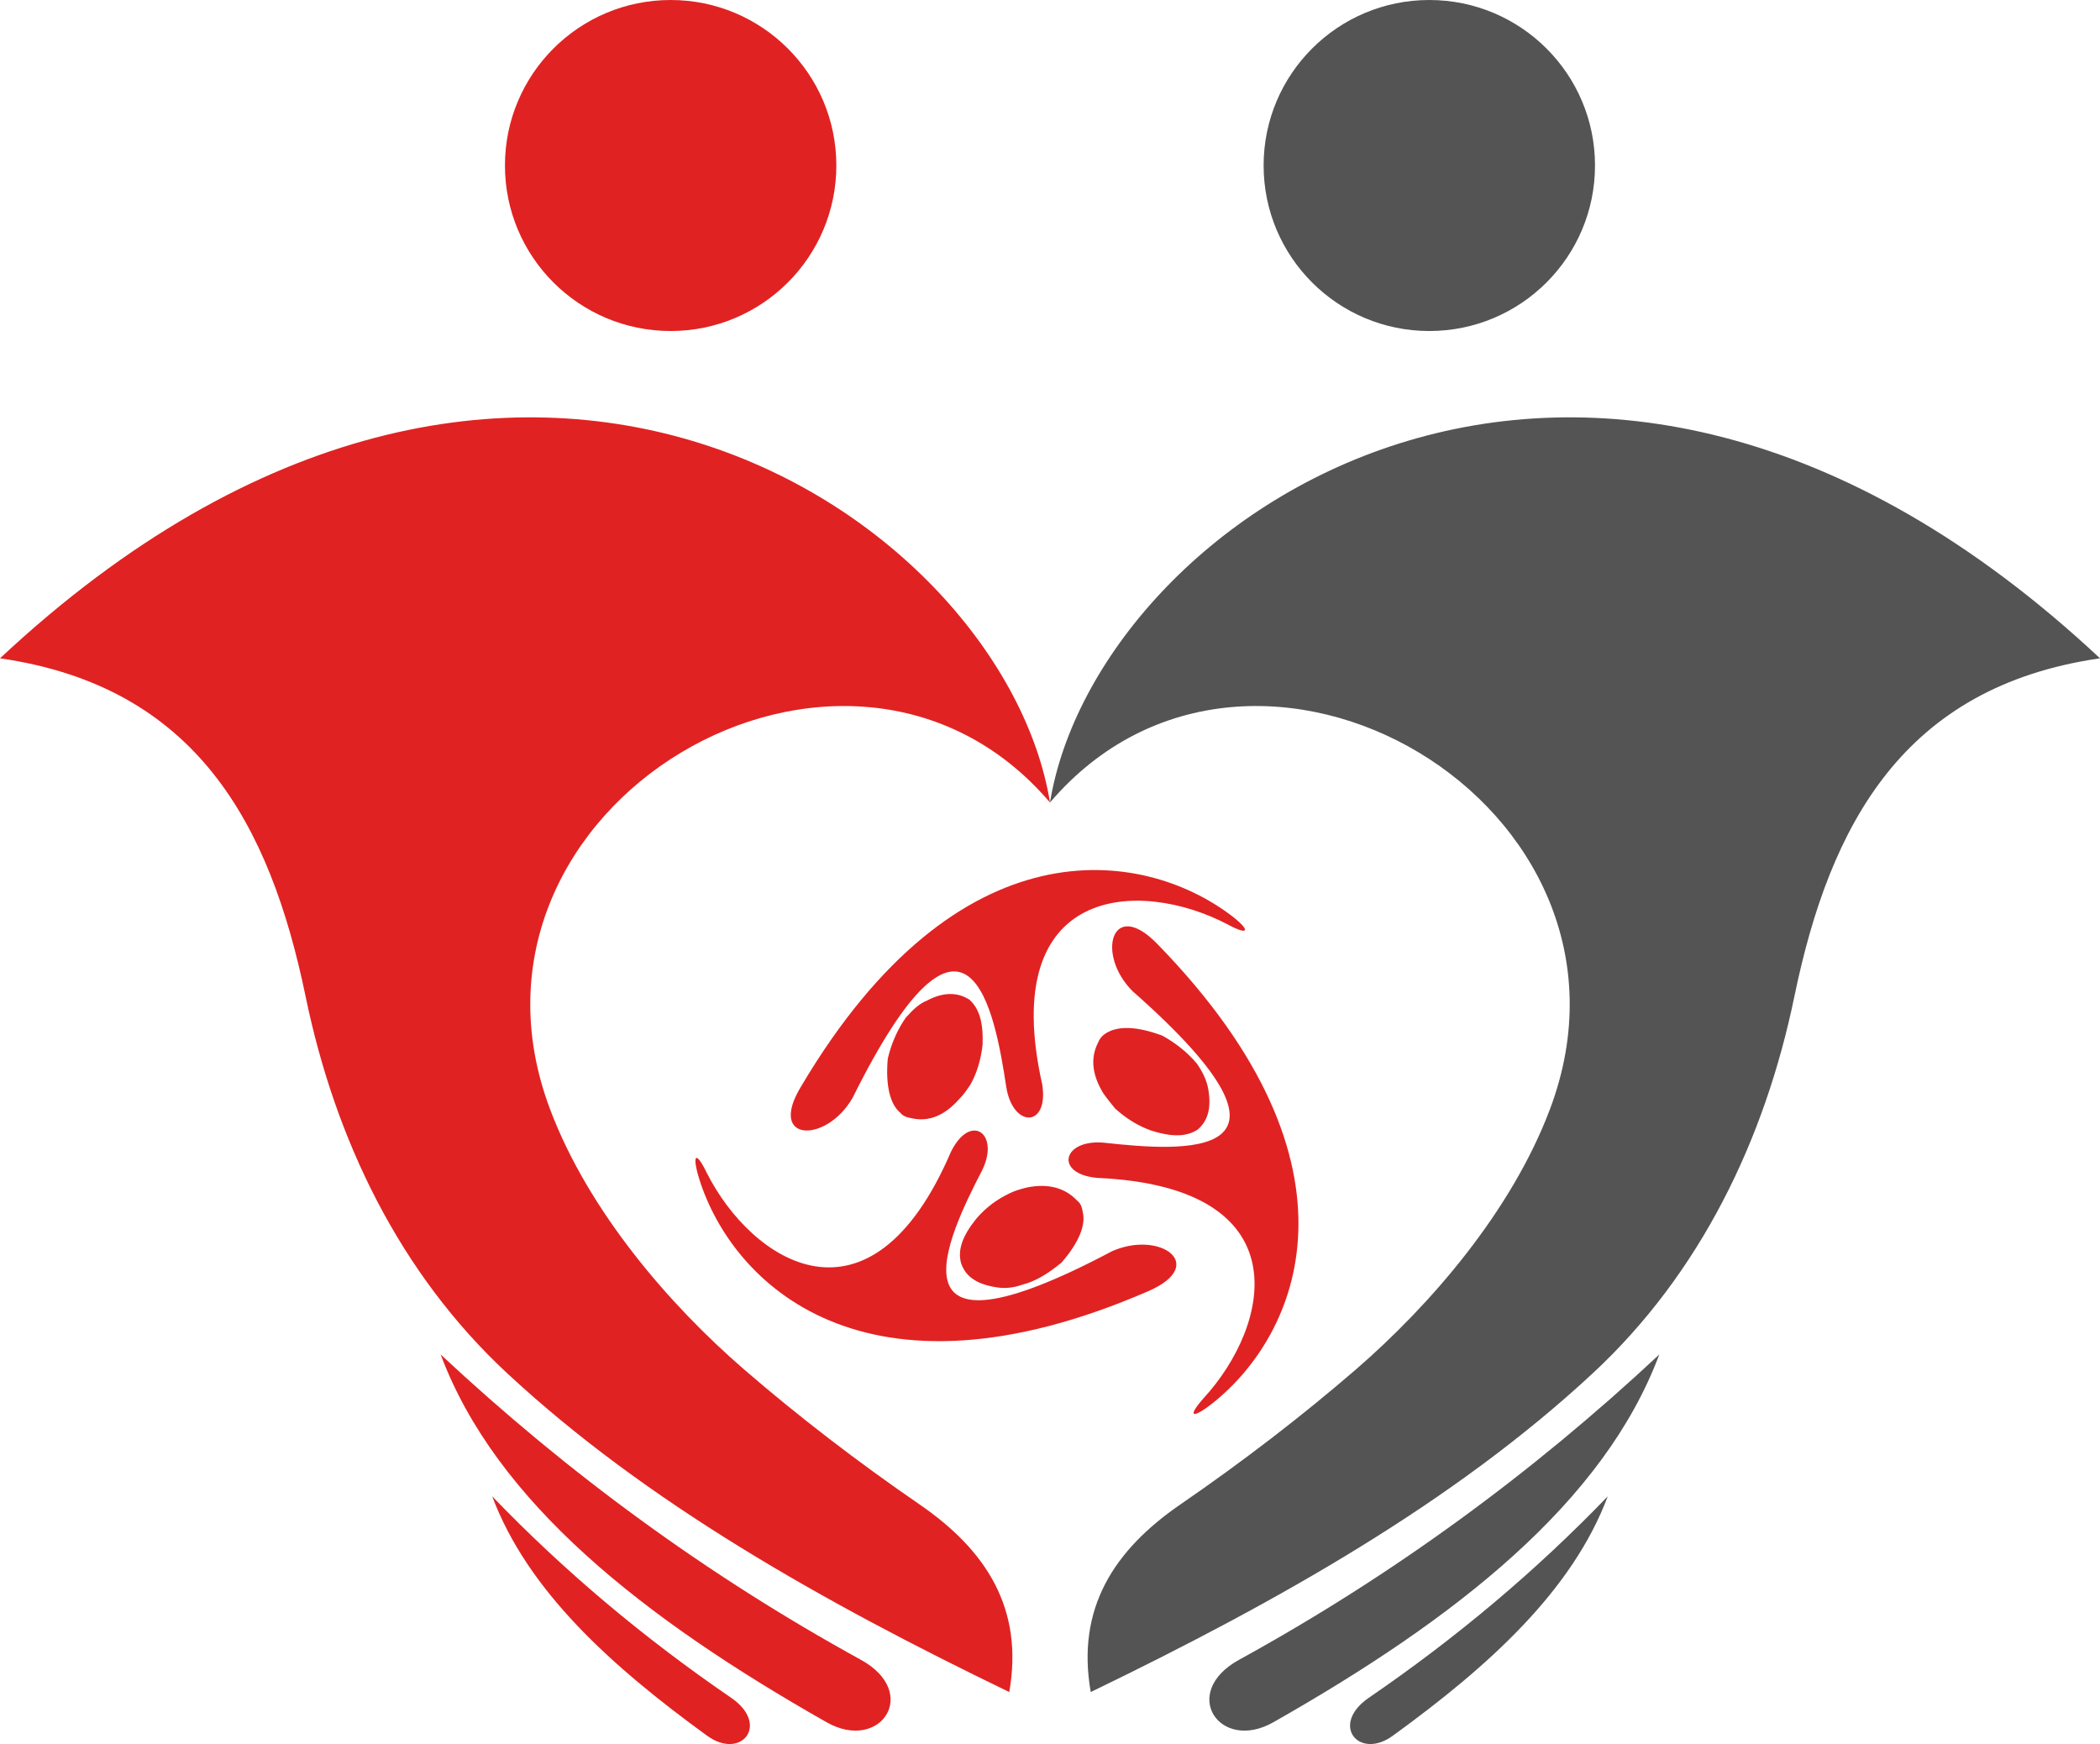 <?xml version="1.0" encoding="utf-8"?>
<!-- Generator: Adobe Illustrator 24.3.0, SVG Export Plug-In . SVG Version: 6.00 Build 0)  -->
<svg version="1.1" id="Layer_3" xmlns="http://www.w3.org/2000/svg" xmlns:xlink="http://www.w3.org/1999/xlink" x="0px" y="0px"
	 viewBox="0 0 241.287 200.37" enable-background="new 0 0 241.287 200.37" xml:space="preserve">
<g>
	<path fill-rule="evenodd" clip-rule="evenodd" fill="#E12222" d="M120.644,92.199C115.34,59.592,59.141,20.33,0,75.633
		c22.542,3.25,31.011,19.018,35.111,38.835c3.399,16.469,10.795,31.815,23.17,43.311c15.91,14.781,36.143,26.209,57.682,36.616
		c1.694-9.637-2.709-16.332-10.293-21.544c-7.157-4.921-13.88-10.082-20.147-15.494c-8.617-7.442-17.917-18.22-22.32-29.916
		C50.034,92.524,97.32,64.844,120.644,92.199z M77.059,0c10.51,0,19.035,8.514,19.035,19.012c0,10.504-8.525,19.018-19.035,19.018
		c-10.516,0-19.041-8.514-19.041-19.018C58.018,8.514,66.543,0,77.059,0z M56.552,171.91c8.314,8.639,17.484,16.321,27.441,23.135
		c4.528,3.096,1.163,7.202-2.732,4.38C70.159,191.373,60.607,182.71,56.552,171.91z M50.633,155.617
		c14.604,13.641,30.646,25.388,48.267,35.065c6.9,3.786,2.241,10.687-3.923,7.185C73.917,185.927,56.974,172.577,50.633,155.617z"/>
	<path fill-rule="evenodd" clip-rule="evenodd" fill="#E12222" d="M130.181,113.919c-4.323-4.227-2.444-10.894,2.816-5.447
		c24.887,25.539,16.154,44.971,6.292,52.769c-2.158,1.689-3.006,1.689-1.034-0.565c7.798-8.453,11.366-24.317-12.207-25.351
		c-4.978-0.469-3.944-4.506,0.845-4.037C135.532,132.225,152.627,133.728,130.181,113.919L130.181,113.919z M133.56,118.987
		c1.693,0.938,3.006,2.068,3.947,3.192c0.655,0.938,1.124,1.879,1.314,2.91c0.376,2.161,0,3.661-1.22,4.695
		c-1.317,0.848-3.006,0.848-5.354,0.096c-1.596-0.565-3.006-1.503-4.133-2.537c-0.376-0.469-0.845-1.034-1.314-1.689
		c-1.22-1.972-1.596-3.944-0.658-5.82c0.19-0.472,0.469-0.848,0.941-1.13C128.396,117.863,130.557,117.863,133.56,118.987
		L133.56,118.987z"/>
	<path fill-rule="evenodd" clip-rule="evenodd" fill="#E12222" d="M97.965,126.123c-3.006,5.258-9.86,5.164-5.916-1.313
		c18.127-30.61,39.259-27.228,49.305-19.716c2.255,1.689,2.351,2.534-0.279,1.124c-10.142-5.351-26.486-4.599-21.319,18.403
		c0.752,4.978-3.382,4.978-4.133,0.283C114.306,116.263,111.303,99.271,97.965,126.123L97.965,126.123z M102.006,121.617
		c0.469-1.972,1.22-3.475,2.065-4.695c0.751-0.845,1.503-1.596,2.444-1.972c1.972-1.031,3.565-0.938,4.881-0.093
		c1.127,1.034,1.596,2.627,1.503,5.164c-0.186,1.689-0.658,3.285-1.407,4.599c-0.379,0.565-0.751,1.127-1.316,1.689
		c-1.596,1.785-3.382,2.63-5.447,2.161c-0.469-0.093-0.938-0.189-1.317-0.658C102.288,126.875,101.723,124.716,102.006,121.617
		L102.006,121.617z"/>
	<path fill-rule="evenodd" clip-rule="evenodd" fill="#E12222" d="M127.782,143.744c5.54-2.441,11.083,1.6,4.133,4.606
		c-32.685,14.176-47.805-0.944-51.563-12.864c-0.842-2.723-0.469-3.475,0.848-0.751c5.164,10.23,18.781,19.249,28.079-2.441
		c2.254-4.503,5.637-2.062,3.568,2.158C108.811,142.241,101.392,157.734,127.782,143.744L127.782,143.744z M121.96,145.06
		c-1.596,1.317-3.006,2.158-4.509,2.537c-1.031,0.373-2.065,0.469-3.099,0.276c-2.255-0.373-3.475-1.31-3.944-2.813
		c-0.376-1.503,0.186-3.096,1.785-5.065c1.124-1.317,2.441-2.255,3.851-2.918c0.562-0.276,1.22-0.469,1.972-0.655
		c2.348-0.469,4.32,0,5.73,1.505c0.376,0.283,0.562,0.655,0.655,1.317C124.776,140.651,124.025,142.71,121.96,145.06L121.96,145.06z
		"/>
</g>
<g>
	<path fill-rule="evenodd" clip-rule="evenodd" fill="#545454" d="M241.287,75.633c-59.141-55.304-115.34-16.041-120.644,16.566
		c23.324-27.355,70.604,0.325,57.442,35.242c-4.408,11.696-13.709,22.468-22.32,29.916c-6.267,5.412-12.996,10.573-20.153,15.494
		c-7.579,5.212-11.981,11.907-10.287,21.544c21.539-10.413,41.766-21.835,57.676-36.616c12.38-11.496,19.771-26.842,23.175-43.311
		C210.271,94.646,218.745,78.884,241.287,75.633z"/>
	<path fill-rule="evenodd" clip-rule="evenodd" fill="#545454" d="M164.223,0c10.516,0,19.041,8.514,19.041,19.012
		c0,10.504-8.525,19.018-19.041,19.018c-10.51,0-19.035-8.514-19.035-19.018C145.187,8.514,153.713,0,164.223,0z"/>
	<path fill-rule="evenodd" clip-rule="evenodd" fill="#545454" d="M190.648,155.617c-14.599,13.641-30.646,25.388-48.267,35.065
		c-6.9,3.786-2.241,10.687,3.923,7.185C167.365,185.927,184.307,172.577,190.648,155.617z"/>
	<path fill-rule="evenodd" clip-rule="evenodd" fill="#545454" d="M184.729,171.91c-8.314,8.639-17.484,16.321-27.441,23.135
		c-4.522,3.096-1.163,7.202,2.732,4.38C171.123,191.373,180.675,182.71,184.729,171.91z"/>
</g>
</svg>
